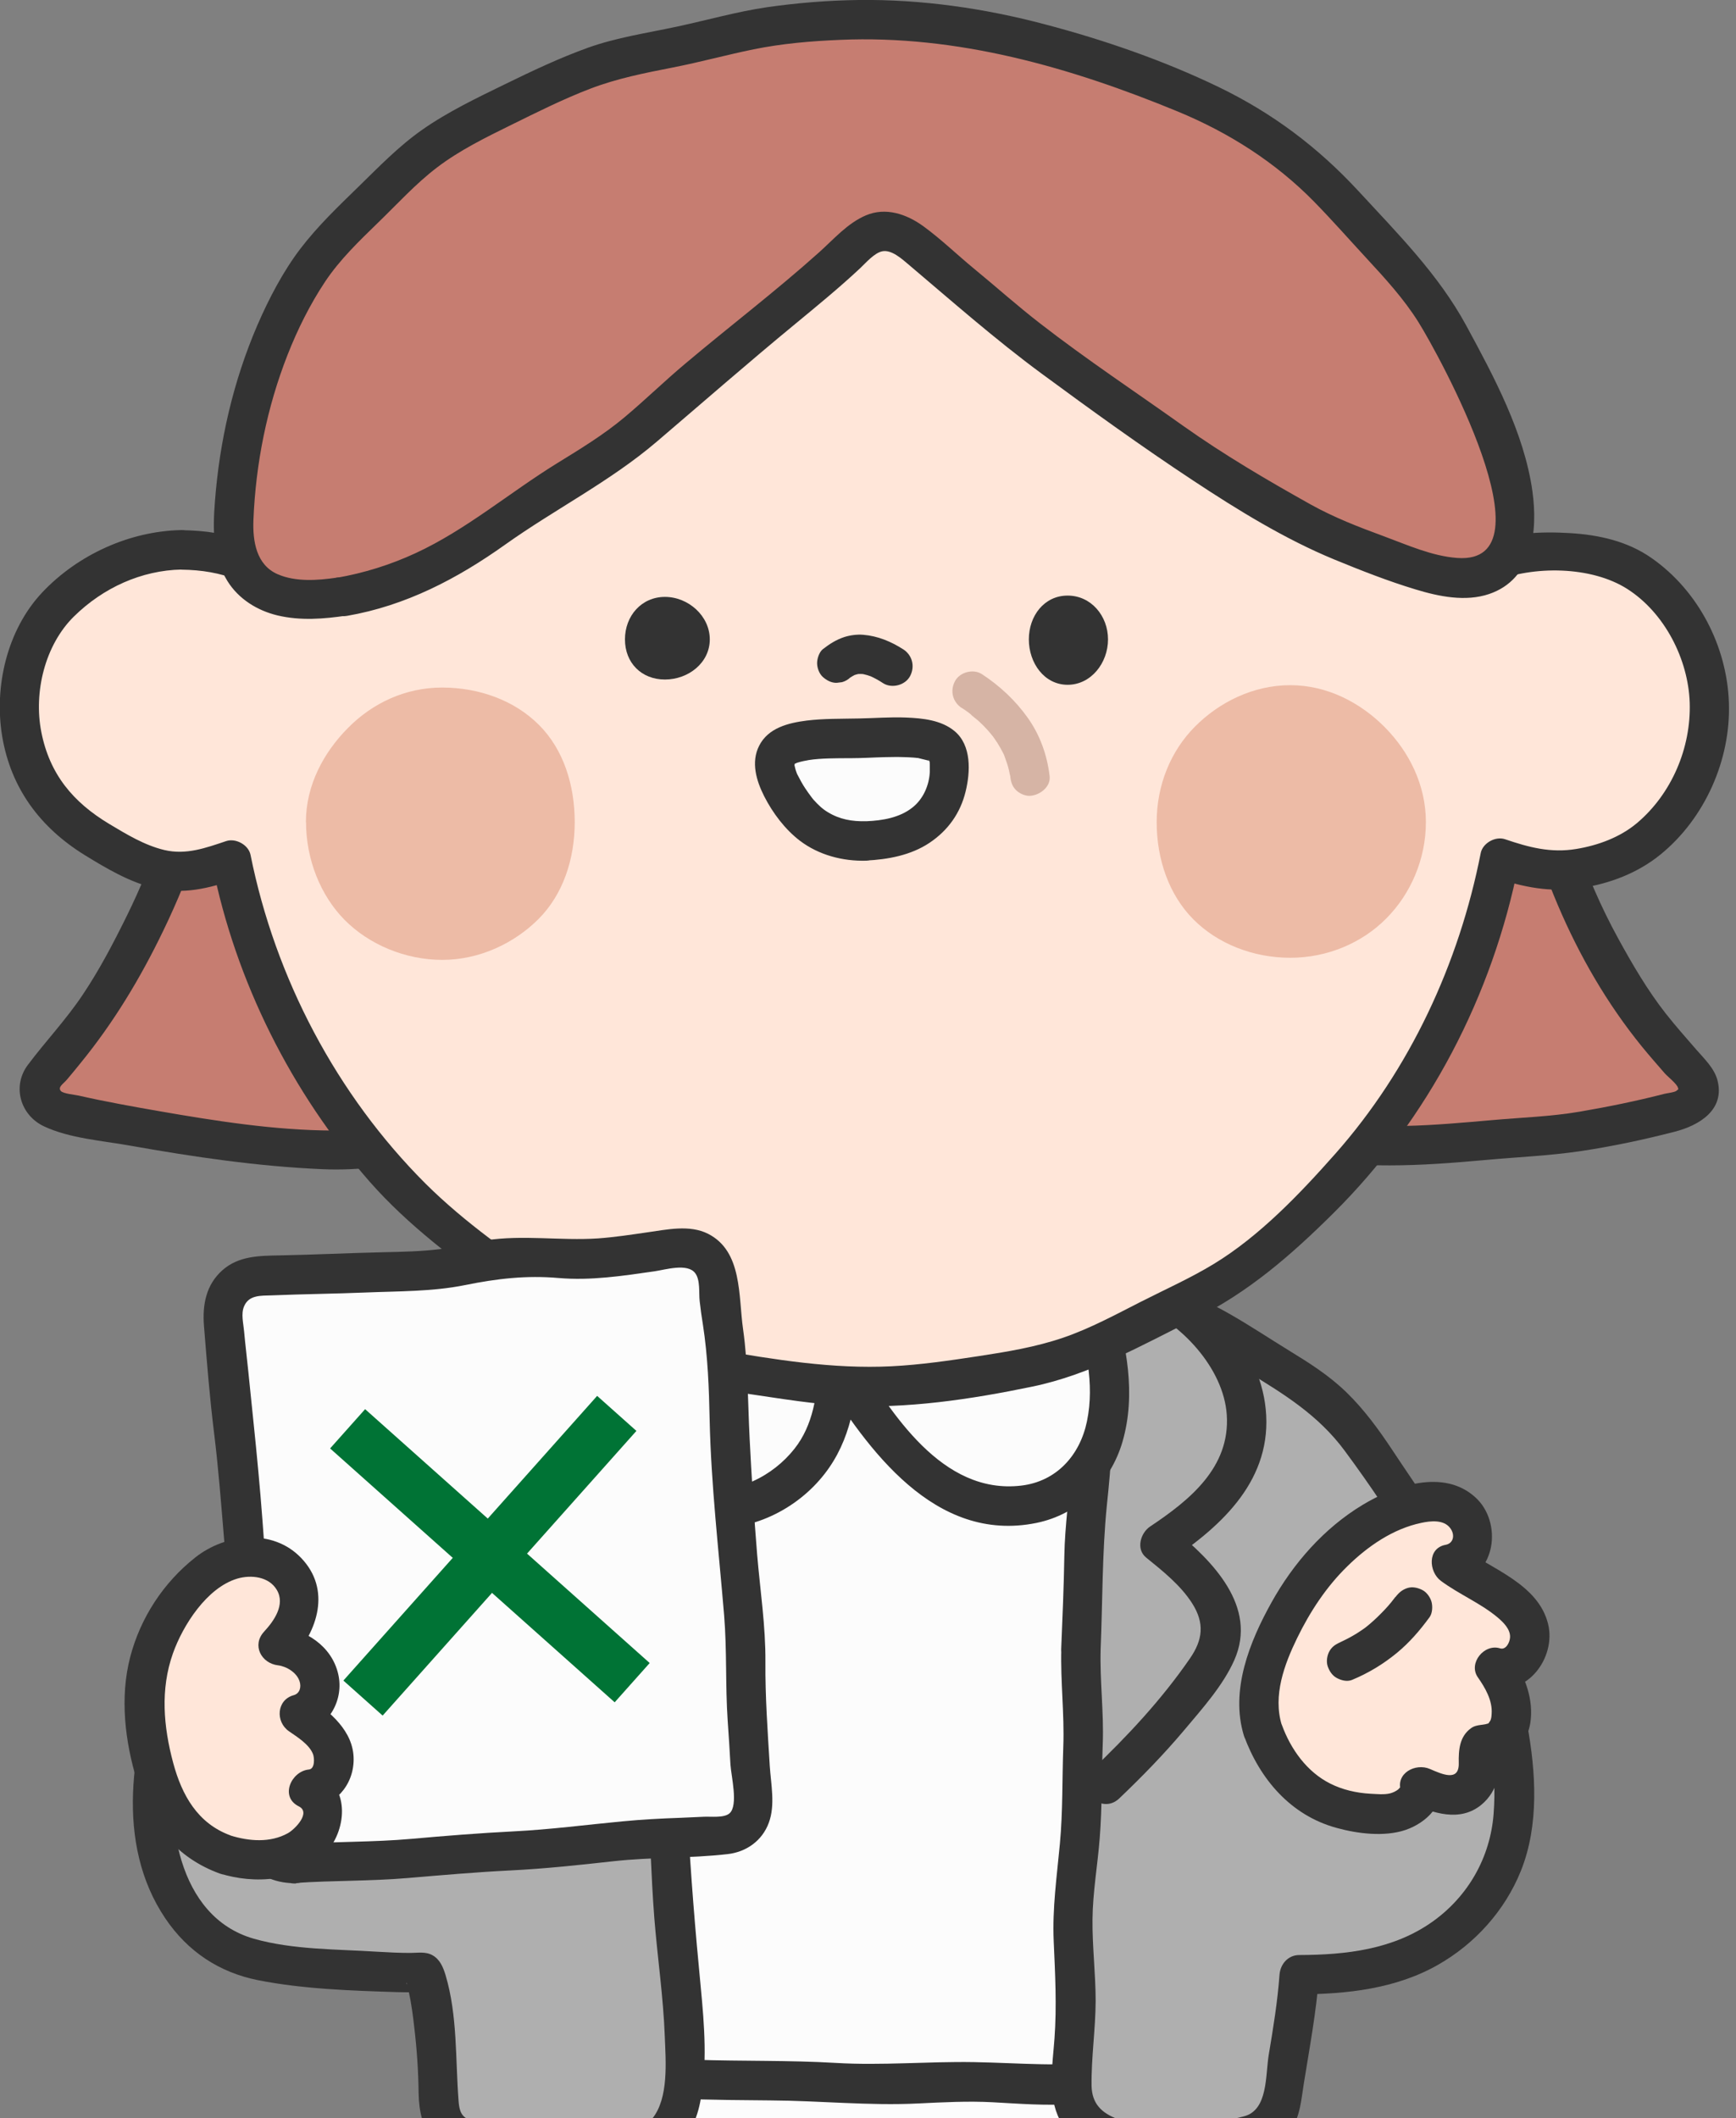<svg width="132" height="161" viewBox="0 0 132 161" fill="none" xmlns="http://www.w3.org/2000/svg">
<rect x="0" y="0" width="132" height="161" fill="#808080" stroke="none"/>
<g clip-path="url(#clip0_4_1521)">
<path d="M15.68 56.46C15.23 58.79 14.52 61.05 13.75 63.32C12.98 65.59 12.2 67.8 11.15 69.96C10.11 72.09 9.02 74.21 7.7 76.22C6.4 78.2 4.86 80.02 3.31 81.86C2.98 82.26 2.89 82.75 3.03 83.22C3.19 83.75 3.65 84.2 4.25 84.37C6.6 85.02 9.03 85.4 11.44 85.84C13.85 86.28 16.25 86.67 18.69 86.89C21.13 87.11 23.57 87.4 26.01 87.41C28.45 87.42 30.88 86.94 33.32 86.74C35.76 86.54 38.16 86.16 40.56 85.75" fill="#C67D71"/>
<path d="M14.23 56.06C13.31 60.67 11.73 65.38 9.65 69.6C8.63 71.67 7.56 73.72 6.27 75.64C4.98 77.56 3.47 79.14 2.12 80.94C0.91 82.55 1.53 84.74 3.32 85.6C5.27 86.53 7.79 86.7 9.9 87.08C14.74 87.94 19.62 88.66 24.54 88.87C27.26 88.99 29.89 88.58 32.58 88.31C35.27 88.04 38.17 87.67 40.95 87.2C42.85 86.87 42.04 83.98 40.15 84.31C37.96 84.69 35.77 85.03 33.55 85.23C31.36 85.43 29.18 85.81 26.98 85.9C22.62 86.08 18.05 85.46 13.75 84.74C11.68 84.39 9.6 84.03 7.53 83.61C7.01 83.5 6.48 83.39 5.96 83.27C5.69 83.21 4.81 83.13 4.63 82.93C4.37 82.63 4.81 82.39 5.08 82.07C5.42 81.67 5.75 81.27 6.08 80.86C8.64 77.73 10.67 74.36 12.42 70.73C14.52 66.4 16.16 61.59 17.1 56.87C17.48 54.98 14.59 54.18 14.21 56.07L14.23 56.06Z" fill="#333333"/>
<path d="M116.33 56.49C116.78 58.82 117.25 61.19 118.02 63.46C118.78 65.71 119.67 67.95 120.73 70.11C121.77 72.24 123 74.32 124.31 76.33C125.61 78.31 127.27 80.06 128.82 81.89C129.15 82.29 129.28 82.75 129.14 83.23C128.98 83.76 128.5 84.18 127.9 84.34C125.55 84.99 123.15 85.47 120.74 85.91C118.34 86.35 115.89 86.42 113.45 86.64C111.02 86.87 108.59 87.08 106.15 87.09C103.71 87.1 101.27 86.97 98.84 86.77C96.41 86.57 94.01 86.14 91.61 85.73" fill="#C67D71"/>
<path d="M114.88 56.89C116.44 65.02 119.57 73.05 124.83 79.53C125.4 80.23 125.99 80.9 126.58 81.58C126.8 81.83 127.53 82.4 127.59 82.69C127.64 82.94 127.72 82.66 127.5 82.89C127.37 83.03 126.75 83.09 126.56 83.14C124.43 83.69 122.26 84.13 120.1 84.5C117.94 84.87 115.67 84.94 113.45 85.14C111.26 85.33 109.08 85.53 106.88 85.58C101.87 85.68 96.93 85.14 92 84.28C90.11 83.95 89.3 86.84 91.2 87.17C95.99 88 100.78 88.58 105.65 88.58C108.09 88.58 110.52 88.39 112.95 88.17C115.35 87.95 117.77 87.85 120.16 87.5C122.57 87.14 124.98 86.63 127.34 86.02C129.18 85.55 131.18 84.37 130.59 82.11C130.35 81.19 129.59 80.48 128.98 79.78C128.2 78.88 127.4 77.98 126.66 77.04C125.27 75.27 124.11 73.28 123.03 71.31C120.4 66.51 118.79 61.43 117.76 56.08C117.4 54.19 114.5 54.99 114.87 56.88L114.88 56.89Z" fill="#333333"/>
<path d="M40.31 154.78C40.43 158.44 40.31 158.44 40.43 162.1C40.55 165.76 40.61 165.76 40.73 169.42C40.85 173.08 40.66 173.09 40.78 176.75C40.9 180.41 40.92 180.41 41.04 184.07C41.16 187.73 41.1 187.74 41.22 191.4C41.34 195.06 41.43 195.06 41.55 198.72C41.58 199.53 42.31 200.34 43.13 200.34C46.87 200.34 46.87 200.11 50.6 200.11C54.33 200.11 54.34 200.03 58.08 200.03C61.82 200.03 61.82 200.4 65.56 200.4C66.39 200.4 66.93 199.5 66.93 198.67C66.93 194.94 67.05 194.94 67.05 191.21C67.05 187.48 67.08 187.48 67.08 183.75C67.08 180.02 66.86 180.02 66.86 176.29C66.86 172.56 66.84 172.56 66.84 168.83C66.84 165.1 67.15 165.1 67.15 161.37C67.15 157.64 67.06 157.64 67.06 153.91" fill="#FCFCFC"/>
<path d="M38.81 154.78C38.94 158.7 38.94 162.61 39.12 166.53C39.31 170.61 39.21 174.69 39.36 178.77C39.49 182.48 39.59 186.2 39.69 189.91C39.75 191.93 39.85 193.95 39.95 195.97C40.05 197.99 39.74 200.69 42.08 201.62C43.72 202.27 46.01 201.77 47.76 201.68C49.83 201.57 51.91 201.62 53.99 201.58C56.07 201.54 58.06 201.48 60.08 201.58C61.9 201.67 63.74 202.02 65.57 201.9C68.27 201.73 68.42 199.13 68.45 197.02C68.47 195.31 68.55 193.6 68.56 191.89C68.58 187.94 68.71 183.97 68.48 180.02C68.23 175.63 68.18 171.09 68.4 166.7C68.5 164.55 68.68 162.44 68.66 160.28C68.64 158.12 68.57 156.03 68.57 153.91C68.57 151.98 65.57 151.98 65.57 153.91C65.57 157.56 65.82 161.22 65.53 164.86C65.24 168.5 65.37 171.89 65.37 175.4C65.37 179.18 65.61 182.95 65.58 186.74C65.56 190.17 65.49 193.6 65.45 197.03C65.45 197.42 65.61 198.34 65.45 198.68C65.26 199.07 65.26 198.93 64.68 198.91C63.81 198.87 62.95 198.84 62.08 198.76C60.2 198.58 58.33 198.54 56.44 198.56C52.96 198.59 49.47 198.62 45.99 198.8C45.59 198.82 45.18 198.84 44.78 198.85C44.49 198.85 43.42 199.04 43.19 198.88C42.76 198.57 42.97 196.56 42.94 195.99C42.84 194.16 42.75 192.34 42.69 190.51C42.58 186.94 42.51 183.37 42.38 179.8C42.22 175.57 42.32 171.34 42.13 167.12C41.95 163.01 41.92 158.91 41.79 154.8C41.73 152.87 38.73 152.87 38.79 154.8L38.81 154.78Z" fill="#333333"/>
<path d="M65.33 168.03C65.37 171.86 65.19 171.86 65.23 175.69C65.27 179.52 65.08 179.52 65.12 183.35C65.16 187.18 65.37 187.18 65.41 191.01C65.45 194.84 65.59 194.84 65.63 198.67C65.63 199.5 66.18 200 67.01 200C70.75 199.97 70.75 200.28 74.49 200.26C78.23 200.23 78.23 200.21 81.97 200.18C85.71 200.15 85.71 200.14 89.45 200.12C90.26 200.12 90.9 199.36 90.93 198.54C91.03 195.01 90.91 195.01 91.01 191.47C91.11 187.93 91.24 187.94 91.34 184.41C91.44 180.88 91.56 180.88 91.66 177.35C91.76 173.82 91.4 173.81 91.5 170.27C91.6 166.73 91.77 166.74 91.87 163.2C91.97 159.66 91.84 159.66 91.93 156.12C91.95 155.27 91.45 154.46 90.6 154.46C87.04 154.46 87.04 154.67 83.49 154.67C79.94 154.67 79.93 154.57 76.37 154.57C72.81 154.57 72.81 154.59 69.25 154.59C65.69 154.59 65.69 154.63 62.13 154.63" fill="#FCFCFC"/>
<path d="M63.83 168.03C63.86 172.38 63.71 176.73 63.63 181.08C63.54 185.57 63.81 190.12 64.01 194.61C64.05 195.54 64.09 196.48 64.11 197.41C64.14 198.73 64.06 200.09 65.25 200.96C66.25 201.68 67.49 201.5 68.66 201.53C69.65 201.56 70.64 201.65 71.63 201.71C76.17 201.99 80.8 201.71 85.34 201.67C87.44 201.65 90.55 202.29 91.89 200.28C92.6 199.21 92.45 197.84 92.47 196.62C92.47 195.66 92.47 194.7 92.47 193.74C92.5 189.26 92.78 184.76 93.04 180.29C93.3 175.77 92.84 171.28 93.18 166.76C93.35 164.49 93.41 162.21 93.4 159.93C93.39 157.96 94.04 155.01 92.3 153.62C91.2 152.74 89.65 152.98 88.33 153.04C87.26 153.08 86.18 153.17 85.11 153.2C82.62 153.26 80.13 153.14 77.64 153.12C72.47 153.07 67.29 153.17 62.12 153.17C60.19 153.17 60.19 156.17 62.12 156.17C66.11 156.17 70.11 156.13 74.1 156.11C78.33 156.09 82.57 156.36 86.8 156.11C87.71 156.06 88.61 156.01 89.52 156C89.71 156 90.48 155.89 90.6 156C90.42 155.84 90.41 155.98 90.43 156.16C90.52 156.77 90.4 157.49 90.39 158.11C90.38 160.12 90.41 162.12 90.34 164.12C90.27 166.03 90.07 167.93 90.01 169.84C89.95 171.83 90.14 173.78 90.17 175.76C90.24 179.88 89.92 184.1 89.66 188.21C89.52 190.32 89.47 192.43 89.47 194.54C89.47 195.4 89.47 196.26 89.47 197.12C89.47 197.4 89.62 198.43 89.4 198.64C89.2 198.84 87.78 198.64 87.48 198.64C83.58 198.67 79.69 198.72 75.79 198.75C73.72 198.77 71.68 198.66 69.61 198.55C69.05 198.52 68.48 198.5 67.92 198.5C67.73 198.5 67.23 198.57 67.02 198.5C67.17 198.55 67.02 198.88 67.14 198.44C67.37 197.56 67.1 196.24 67.06 195.32C66.85 190.69 66.58 186.01 66.64 181.38C66.7 176.75 66.89 172.47 66.85 168.02C66.83 166.09 63.83 166.09 63.85 168.02L63.83 168.03Z" fill="#333333"/>
<path d="M35.74 115.05C35.94 113.8 36.38 112.59 36.71 111.34C37.23 109.39 37.88 107.45 38.74 105.63C39.61 103.79 40.54 101.95 41.97 100.49C44.46 97.93 47.18 97.11 49.98 96.91C52.79 96.71 55.82 97.48 58.9 96.83C61.37 96.31 63.88 95.8 66.43 95.85C68.99 95.89 71.54 96.21 73.98 96.87C75.89 97.38 78.72 98.35 81.29 99.58C83.99 100.88 86.2 102.53 86.73 104.67C87.31 107.01 88.21 109.28 88.69 111.64C89.18 114 89.37 116.42 89.77 118.79C90.17 121.16 90.76 123.52 91.06 125.91C91.37 128.3 91.57 130.71 91.79 133.11C92.01 135.51 92.14 137.92 92.26 140.33C92.38 142.74 92.23 145.15 92.26 147.56C92.29 150.03 92.51 152.24 91.9 153.98C91.26 155.81 89.88 157.15 87.01 157.75C84.94 158.18 82.77 158.41 80.56 158.52C78.35 158.63 76.23 158.31 74.06 158.28C71.85 158.25 69.66 158.49 67.56 158.5C65.19 158.51 62.81 158.25 60.44 158.21C58.07 158.17 55.69 158.21 53.32 158.12C50.95 158.03 48.57 158.02 46.2 157.88C43.38 157.88 40.31 157.1 38.01 155.41C35.65 153.69 33.93 151.05 33.66 148.09C33.35 144.71 32.95 141.17 33.07 137.78C33.14 135.74 33.79 133.97 34.12 131.99C34.59 129.17 34.61 126.35 34.8 123.54C34.99 120.73 35.27 117.9 35.72 115.09L35.74 115.05Z" fill="#FCFCFC"/>
<path d="M37.19 115.45C37.83 111.96 39.01 108.37 40.61 105.2C42.03 102.38 44.03 99.92 47.14 98.94C50.11 98 53.11 98.61 56.15 98.59C59.63 98.57 62.94 97.31 66.43 97.34C69.79 97.37 73.04 98.03 76.2 99.11C78.98 100.06 82.39 101.2 84.39 103.47C85.23 104.42 85.4 105.61 85.75 106.79C86.27 108.53 86.86 110.24 87.23 112.01C87.95 115.47 88.25 119.01 88.94 122.48C89.64 125.98 89.96 129.52 90.28 133.08C90.6 136.76 90.84 140.46 90.78 144.15C90.76 145.73 90.74 147.31 90.78 148.89C90.82 150.4 90.99 152.1 90.45 153.55C89.52 156.02 86.59 156.36 84.3 156.67C80.85 157.13 77.52 156.8 74.07 156.74C70.54 156.68 67.07 157.01 63.54 156.8C59.98 156.59 56.42 156.68 52.86 156.56C49.61 156.46 46.11 156.73 42.93 155.95C39.71 155.17 36.77 153.09 35.61 149.89C35.02 148.27 35.02 146.48 34.87 144.78C34.69 142.75 34.54 140.7 34.56 138.66C34.58 136.79 35.03 135.06 35.41 133.24C35.82 131.27 35.99 129.25 36.11 127.24C36.34 123.29 36.57 119.35 37.18 115.43C37.48 113.54 34.59 112.73 34.29 114.63C33.68 118.5 33.37 122.39 33.16 126.3C33.06 128.2 32.97 130.12 32.61 131.99C32.24 133.91 31.68 135.76 31.59 137.73C31.41 141.37 31.73 145.23 32.27 148.83C32.75 152.01 34.68 154.81 37.26 156.67C40.04 158.67 43.34 159.23 46.69 159.37C50.64 159.53 54.6 159.63 58.56 159.65C62.33 159.67 66.09 160.07 69.86 159.88C71.73 159.79 73.6 159.69 75.47 159.79C77.49 159.9 79.49 160.06 81.52 159.93C84.72 159.72 88.66 159.55 91.26 157.44C93.47 155.65 93.87 152.87 93.84 150.18C93.8 146.24 93.89 142.3 93.67 138.36C93.45 134.51 93.14 130.66 92.69 126.83C92.22 122.84 91.28 118.92 90.74 114.93C90.25 111.25 89.24 107.78 88.18 104.23C87.26 101.15 84.42 99.34 81.65 98.05C78.61 96.64 75.37 95.46 72.07 94.86C67.61 94.05 63.39 94.36 58.98 95.25C55.15 96.02 51.26 94.89 47.42 95.73C43.6 96.57 40.56 99.14 38.65 102.5C36.56 106.17 35.07 110.47 34.31 114.62C33.96 116.51 36.85 117.32 37.2 115.42L37.19 115.45Z" fill="#333333"/>
<path d="M50.3 125.34C50.38 127.39 50.19 129.46 50.28 131.51C50.37 133.56 50.7 135.6 50.78 137.65C50.86 139.7 51.08 141.75 51.14 143.8C51.23 147.07 51.83 150.32 51.99 153.6C52.11 156.07 52.44 161.13 49.98 162.69C48.96 163.34 47.67 163.56 46.46 163.57C42.95 163.59 39.43 163.3 35.95 162.76C32.95 162.3 33.4 159.99 33.34 157.61C33.32 156.9 32.7 149.87 32.09 149.92C30.09 150.07 27.12 149.71 24.22 149.55C21.32 149.39 18.46 149.03 16.72 147.89C14.72 146.58 13.36 144.73 12.57 142.47C11.78 140.21 11.5 137.87 11.65 135.56C11.81 133 12.47 130.56 13.32 128.16C14.17 125.76 15.27 123.5 16.63 121.33C17.99 119.17 19.55 117.17 21.26 115.3C21.89 114.6 23.69 112.44 26.43 110.2C28.14 108.8 30.23 107.39 32.3 105.9C34.37 104.41 36.55 103.36 38.55 102.2C40.97 100.79 43.09 99.23 44.99 98.8C47.84 98.16 49.61 99.24 49.69 102.58C49.75 105.11 50.01 107.64 50.03 110.17C50.05 112.7 50.33 115.23 50.36 117.76C50.39 120.29 50.19 122.82 50.3 125.35V125.34Z" fill="#AFAFAF"/>
<path d="M48.8 125.34C48.85 127.08 48.74 128.82 48.75 130.56C48.77 132.3 48.99 134.03 49.15 135.76C49.45 139.09 49.49 142.44 49.75 145.76C49.99 148.79 50.44 151.79 50.55 154.83C50.62 156.69 50.86 159.47 49.6 161.03C48.89 161.92 47.51 162.03 46.46 162.06C44.71 162.1 42.94 162 41.19 161.86C39.58 161.73 37.94 161.61 36.35 161.3C35.26 161.09 34.95 160.79 34.87 159.7C34.62 156.53 34.8 153.22 33.88 150.13C33.7 149.54 33.46 148.94 32.89 148.62C32.37 148.32 31.77 148.44 31.2 148.44C30.37 148.44 29.54 148.4 28.71 148.35C25.62 148.15 22.29 148.21 19.3 147.36C13.45 145.69 12.47 138.12 13.48 133.05C15.86 121.22 25.17 111.72 35.24 105.75C36.71 104.88 38.23 104.1 39.7 103.23C41.17 102.36 42.56 101.36 44.1 100.66C44.96 100.27 46.34 99.78 47.27 100.25C48.07 100.65 48.14 101.78 48.18 102.55C48.37 106.34 48.45 110.14 48.68 113.93C48.91 117.73 48.66 121.52 48.79 125.32C48.86 127.25 51.86 127.25 51.79 125.32C51.66 121.52 51.91 117.73 51.68 113.93C51.45 110.14 51.37 106.34 51.18 102.55C51.06 100.22 50.22 97.89 47.73 97.25C45.01 96.55 42.33 98.1 40.11 99.46C37.14 101.28 33.99 102.83 31.15 104.85C28.24 106.92 25.3 108.94 22.76 111.46C18.4 115.77 14.62 120.76 12.34 126.48C9.95 132.47 8.72 140.13 12.58 145.83C14.27 148.33 16.66 149.92 19.61 150.51C23.04 151.19 26.73 151.31 30.21 151.42C30.54 151.42 30.86 151.44 31.19 151.43C32.38 151.42 30.94 150.82 30.95 150.81C30.88 150.84 30.92 150.5 30.97 150.91C30.99 151.08 31.06 151.25 31.09 151.42C31.28 152.3 31.4 153.2 31.5 154.1C31.7 155.78 31.81 157.42 31.83 159.11C31.88 161.95 33.07 163.8 36.01 164.25C39.55 164.8 43.26 165.21 46.85 165.03C50.23 164.86 52.58 163.12 53.24 159.78C53.8 156.96 53.56 153.96 53.29 151.12C52.87 146.78 52.51 142.45 52.29 138.1C52.18 136.05 51.91 134.01 51.79 131.96C51.66 129.75 51.86 127.53 51.79 125.32C51.73 123.39 48.73 123.39 48.79 125.32L48.8 125.34Z" fill="#333333"/>
<path d="M45.66 97.44C43.77 98.16 42.12 99.49 40.8 101.03C39.48 102.57 38.72 104.46 38.3 106.45C38.01 107.8 37.92 109.13 38.29 110.46C39.13 113.52 41.61 115.6 44.25 117.36C41.97 119.2 39.42 121.59 39.8 124.5C39.97 125.82 40.82 127.07 41.61 128.15C43.64 130.93 45.9 133.6 48.4 135.97" fill="#AFAFAF"/>
<path d="M45.26 96C40.54 97.92 37.36 102.11 36.67 107.15C35.98 112.19 39.51 115.98 43.49 118.65C43.39 117.86 43.29 117.08 43.19 116.29C40.22 118.7 37.08 122.14 38.75 126.23C39.58 128.25 41.11 130.01 42.47 131.69C43.98 133.57 45.6 135.34 47.35 137.01C48.75 138.34 50.87 136.23 49.47 134.89C46.76 132.29 44.08 129.38 42.09 126.18C41.19 124.73 41.01 123.37 41.91 121.88C42.75 120.5 44.06 119.42 45.3 118.41C46.1 117.76 45.72 116.54 45 116.05C42.06 114.07 39.08 111.44 39.62 107.54C40.16 103.64 42.49 100.34 46.06 98.88C47.82 98.16 47.05 95.26 45.26 95.99V96Z" fill="#333333"/>
<path d="M82.2 125.33C82.11 127.56 82.48 129.8 82.38 132.03C82.28 134.26 82.28 136.49 82.19 138.71C82.11 140.94 81.64 143.15 81.58 145.38C81.52 147.61 81.82 149.84 81.82 152.07C81.82 154.3 81.45 156.53 81.51 158.76C81.51 161.64 84.37 162.82 87.45 163.04C90.53 163.26 93.79 162.61 95.35 162.2C95.77 162.09 96.16 161.86 96.48 161.57C96.96 161.13 97.32 160.48 97.41 159.83C97.85 156.56 98.58 153.34 98.8 150.09C102.18 150.09 105.64 149.73 108.57 148.06C111.12 146.61 113.18 144.36 114.26 141.64C115.31 138.98 115.24 135.89 114.91 133.05C114.58 130.16 113.71 127.45 112.49 124.8C111.28 122.18 110.15 119.45 108.6 117.03C107.49 115.29 106.09 113.33 104.8 111.33C103.51 109.33 102.06 107.41 100.41 106.11C98.28 104.41 95.57 103.07 93.28 101.49C91.68 100.39 89.13 99.33 87.01 98.95C84.74 98.55 82.71 99.05 82.62 102.57C82.56 105.1 82.99 107.64 82.98 110.17C82.96 112.7 82.46 115.23 82.43 117.76C82.4 120.29 82.29 122.81 82.19 125.34L82.2 125.33Z" fill="#AFAFAF"/>
<path d="M80.7 125.33C80.63 127.81 80.94 130.27 80.85 132.75C80.76 135.21 80.82 137.69 80.59 140.15C80.36 142.63 80.01 145.04 80.12 147.54C80.23 150.04 80.36 152.45 80.18 154.94C80.04 156.93 79.62 159.27 80.58 161.12C81.34 162.59 82.82 163.48 84.35 163.99C87.82 165.13 92.3 164.69 95.75 163.64C96.74 163.34 97.59 162.73 98.17 161.87C98.88 160.81 98.94 159.58 99.14 158.36C99.58 155.61 100.1 152.87 100.3 150.09L98.8 151.59C102.41 151.57 106.13 151.17 109.33 149.35C112.15 147.75 114.43 145.22 115.64 142.21C117.04 138.74 116.79 134.68 116.12 131.07C115.4 127.2 113.66 123.61 111.97 120.08C110.29 116.57 107.99 113.43 105.85 110.19C104.83 108.65 103.71 107.12 102.38 105.83C101.05 104.54 99.56 103.6 98.04 102.67C94.99 100.8 92.08 98.69 88.57 97.75C86.27 97.14 83.44 96.97 81.98 99.25C81 100.77 81.07 102.73 81.16 104.46C81.27 106.76 81.57 109.04 81.45 111.35C81.32 113.65 80.97 115.92 80.93 118.23C80.89 120.6 80.79 122.97 80.69 125.34C80.61 127.27 83.61 127.27 83.69 125.34C83.84 121.71 83.8 118.05 84.16 114.44C84.32 112.86 84.5 111.29 84.48 109.7C84.46 107.79 84.2 105.9 84.14 104C84.11 103.08 83.88 101.32 84.71 100.63C85.21 100.21 86.02 100.31 86.61 100.4C89.74 100.86 92.23 102.68 94.85 104.27C97.65 105.97 100.25 107.58 102.23 110.25C104.19 112.89 106.09 115.73 107.77 118.57C109.47 121.43 110.94 124.62 112.08 127.74C113.25 130.95 113.83 134.44 113.57 137.86C113.32 141.17 111.64 144.13 108.93 146.06C105.95 148.18 102.35 148.59 98.79 148.6C97.94 148.6 97.35 149.29 97.29 150.1C97.14 152.15 96.81 154.16 96.47 156.19C96.21 157.75 96.43 160.38 94.59 160.86C91.65 161.63 87.91 162.14 84.99 161.07C83.75 160.61 83.03 159.89 83 158.55C82.97 156.4 83.3 154.26 83.31 152.1C83.31 150.03 83.05 147.96 83.07 145.89C83.09 143.82 83.46 141.77 83.62 139.7C83.81 137.32 83.76 134.92 83.85 132.54C83.94 130.14 83.62 127.76 83.69 125.36C83.74 123.43 80.74 123.43 80.69 125.36L80.7 125.33Z" fill="#333333"/>
<path d="M86.96 97.78C88.85 98.5 90.44 99.66 91.75 101.2C93.07 102.74 94.19 104.43 94.62 106.41C94.91 107.76 94.78 109.12 94.42 110.44C93.58 113.5 90.84 115.56 88.2 117.32C90.48 119.16 93.2 121.57 92.81 124.47C92.64 125.79 91.7 126.89 90.91 127.97C88.88 130.75 86.53 133.26 84.03 135.63" fill="#AFAFAF"/>
<path d="M86.57 99.23C89.76 100.51 93.04 103.97 93.28 107.54C93.55 111.54 90.45 114.03 87.45 116.03C86.73 116.51 86.35 117.74 87.15 118.39C88.41 119.41 89.77 120.49 90.65 121.87C91.6 123.37 91.47 124.63 90.47 126.07C88.32 129.19 85.72 131.97 82.98 134.58C81.58 135.91 83.7 138.03 85.1 136.7C86.83 135.05 88.5 133.34 90.04 131.51C91.39 129.9 92.99 128.13 93.85 126.19C95.66 122.11 92.18 118.63 89.26 116.26L88.96 118.62C92.99 115.93 96.78 112.4 96.24 107.09C95.75 102.26 91.71 98.08 87.37 96.34C85.58 95.62 84.8 98.52 86.57 99.23Z" fill="#333333"/>
<path d="M83.15 99.08C83.78 101.12 84.34 103.2 84.37 105.33C84.4 107.63 84 110.12 82.54 111.89C81.26 113.44 79.3 114.35 77.29 114.44C75.28 114.53 73.23 113.91 71.57 112.91C69.87 111.88 68.49 110.4 67.25 108.83C66.03 107.29 64.8 105.43 63.77 103.76C63.59 107.75 62.85 110.42 59.69 112.91C58.92 113.52 57.97 113.88 57.05 114.23C54.6 115.17 51.54 114.64 49.62 112.86C47.7 111.08 46.91 108.25 46.75 105.64C46.59 103.03 47.12 100.39 48.03 97.93" fill="#FCFCFC"/>
<path d="M81.7 99.48C82.54 102.25 83.25 105.14 82.65 108.03C82.12 110.6 80.35 112.6 77.65 112.92C71.62 113.63 67.76 107.38 65.05 103.01C64.25 101.72 62.33 102.29 62.25 103.77C62.14 106.01 61.84 108.32 60.4 110.13C58.77 112.19 56 113.62 53.34 113.1C46.86 111.83 47.83 102.88 49.46 98.34C50.11 96.52 47.22 95.74 46.57 97.54C44.31 103.84 44.41 114.64 52.9 116.05C56.39 116.63 60 115.14 62.31 112.5C64.49 110.02 65.09 106.97 65.25 103.76C64.32 104.01 63.39 104.26 62.45 104.52C65.97 110.19 71.08 117.32 78.79 115.76C82 115.11 84.44 112.7 85.35 109.59C86.4 105.97 85.66 102.2 84.59 98.69C84.03 96.85 81.13 97.63 81.7 99.49V99.48Z" fill="#333333"/>
<path d="M13.82 41.8C15.49 41.8 17.07 42.04 18.52 42.66C19.16 40.36 19.92 38.13 20.87 35.98C21.83 33.8 22.97 31.71 24.22 29.72C25.48 27.71 26.87 25.78 28.4 23.98C29.93 22.17 31.82 20.73 33.59 19.16C35.36 17.59 36.92 15.73 38.9 14.43C40.88 13.13 43 12.02 45.16 11.02C47.32 10.02 49.62 9.48 51.91 8.8C54.2 8.12 56.42 7.43 58.79 7.09C61.1 6.76 63.47 6.89 65.87 6.89C68.27 6.89 70.61 7.02 72.92 7.36C75.29 7.7 77.63 8.04 79.87 8.71C82.11 9.38 84.41 10.14 86.55 11.13C88.69 12.12 90.72 13.4 92.69 14.7C94.67 16 96.51 17.49 98.28 19.06C100.05 20.63 101.98 22.07 103.52 23.88C105.05 25.68 106.46 27.63 107.72 29.65C108.98 31.67 109.73 33.94 110.69 36.12C111.65 38.3 112.56 40.47 113.2 42.77C114.68 42.12 116.34 41.99 118.06 41.99C120.27 41.99 122.38 42.25 124.16 43.29C125.94 44.33 127.38 46.03 128.44 47.87C129.5 49.71 129.99 51.67 129.99 53.87C129.99 56.07 129.49 58.1 128.46 59.88C127.4 61.72 126.07 63.5 124.23 64.57C122.39 65.64 120.27 66.18 118.06 66.18C116.69 66.18 115.27 65.68 114.04 65.25C113.56 67.75 112.82 70.21 111.99 72.56C111.16 74.91 110.23 77.28 109.04 79.49C107.84 81.72 106.51 83.85 105 85.86C103.48 87.87 101.81 89.76 100 91.51C98.19 93.26 96.41 95.08 94.35 96.54C92.3 97.99 89.97 99.02 87.7 100.15C85.43 101.28 83.23 102.5 80.81 103.27C78.43 104.03 75.91 104.36 73.39 104.75C70.87 105.14 68.43 105.4 65.87 105.4C63.31 105.4 60.82 105.04 58.37 104.67C55.85 104.28 53.31 104.05 50.94 103.29C48.57 102.53 46.17 101.54 43.93 100.42C41.67 99.29 39.72 97.64 37.67 96.19C35.62 94.74 33.59 93.25 31.79 91.5C29.98 89.75 28.33 87.86 26.81 85.85C25.29 83.85 23.93 81.74 22.73 79.52C21.54 77.32 20.62 74.99 19.77 72.6C18.92 70.21 18.1 67.87 17.62 65.38C16.43 65.77 15.15 66.27 13.83 66.27C11.62 66.27 9.69 65.17 7.91 64.13C6.08 63.06 4.28 61.84 3.22 59.99C2.19 58.21 1.49 56.06 1.49 53.85C1.49 51.64 2.09 49.44 3.11 47.65C4.17 45.81 5.99 44.5 7.82 43.43C9.65 42.36 11.61 41.78 13.82 41.78V41.8Z" fill="#FFE6D9"/>
<path d="M13.82 43.3C15.32 43.32 16.72 43.54 18.12 44.1C18.88 44.4 19.76 43.76 19.97 43.05C22.11 35.5 26.02 27.8 31.97 22.53C33.43 21.23 34.93 19.99 36.33 18.63C37.67 17.32 39 16.11 40.6 15.13C44.04 13.02 47.59 11.61 51.45 10.49C53.48 9.91 55.48 9.26 57.55 8.82C59.59 8.39 61.64 8.34 63.72 8.36C67.96 8.4 72.1 8.61 76.28 9.39C84.42 10.92 91.37 15.03 97.56 20.4C99.24 21.86 101 23.23 102.46 24.93C103.92 26.63 105.25 28.48 106.42 30.39C107.55 32.23 108.28 34.26 109.12 36.24C110.09 38.51 111.06 40.76 111.75 43.15C111.95 43.86 112.84 44.51 113.6 44.2C116.57 42.99 120.99 43.01 123.74 44.77C126.57 46.58 128.37 50.1 128.48 53.41C128.59 56.84 127.11 60.34 124.46 62.57C123.17 63.65 121.5 64.26 119.85 64.53C117.92 64.85 116.26 64.41 114.44 63.79C113.71 63.54 112.74 64.08 112.59 64.84C110.94 73.23 107.21 81.28 101.53 87.7C98.84 90.74 95.77 93.96 92.28 96.08C90.5 97.16 88.59 98.01 86.74 98.95C84.89 99.89 82.89 100.98 80.83 101.68C78.75 102.39 76.57 102.75 74.4 103.08C72.23 103.41 70 103.74 67.77 103.85C63.34 104.07 58.88 103.34 54.52 102.59C50.3 101.86 45.94 100.15 42.38 97.76C38.91 95.43 35.33 92.92 32.36 89.97C25.6 83.22 20.93 74.35 19.05 64.98C18.9 64.22 17.93 63.69 17.2 63.93C15.65 64.45 14.15 65 12.5 64.61C10.99 64.25 9.63 63.42 8.31 62.63C5.56 60.98 3.77 58.85 3.14 55.63C2.55 52.62 3.41 49.03 5.63 46.85C7.85 44.67 10.76 43.35 13.81 43.29C15.74 43.25 15.74 40.25 13.81 40.29C9.88 40.36 5.94 42.15 3.23 45.01C0.54 47.85 -0.47 52.19 0.17 55.99C0.84 59.95 3.08 62.92 6.45 65C8.08 66 9.83 67.04 11.7 67.49C13.93 68.03 15.88 67.52 18 66.81L16.15 65.76C17.92 74.6 22.17 83.06 28.11 89.82C31.08 93.19 34.56 95.73 38.15 98.39C41.89 101.16 45.85 103.22 50.3 104.65C52.56 105.38 54.91 105.65 57.25 106C59.56 106.34 61.86 106.72 64.19 106.84C68.93 107.1 73.84 106.36 78.47 105.4C82.9 104.49 86.84 102.24 90.85 100.25C94.93 98.22 98.14 95.43 101.36 92.24C108.62 85.05 113.5 75.66 115.48 65.64L113.63 66.69C115.84 67.45 117.87 67.84 120.2 67.5C122.39 67.17 124.53 66.36 126.26 64.95C129.64 62.2 131.61 57.74 131.46 53.42C131.32 49.12 129.12 44.88 125.57 42.41C123.74 41.13 121.56 40.65 119.36 40.52C117.16 40.39 114.84 40.49 112.79 41.32L114.64 42.37C114.01 40.19 113.16 38.09 112.26 36.01C111.43 34.09 110.71 32.11 109.76 30.25C107.9 26.59 105.13 23.03 102.04 20.33C98.87 17.56 95.69 14.84 92.14 12.57C88.43 10.2 84.49 8.5 80.27 7.27C76.04 6.04 71.46 5.5 67.06 5.41C64.85 5.37 62.61 5.29 60.41 5.43C58.21 5.57 55.94 6.08 53.76 6.69C49.64 7.86 45.61 9.02 41.8 11.01C40.01 11.95 38.24 12.96 36.67 14.24C35.09 15.52 33.73 17.05 32.2 18.39C30.47 19.9 28.68 21.33 27.2 23.09C25.72 24.85 24.3 26.79 23.05 28.77C20.39 32.97 18.43 37.48 17.08 42.26C17.7 41.91 18.31 41.56 18.93 41.21C17.3 40.56 15.58 40.32 13.83 40.3C11.9 40.27 11.9 43.27 13.83 43.3H13.82Z" fill="#333333"/>
<path d="M78.23 48.6C78.23 50.39 79.4 52.05 81.18 52.05C82.96 52.05 84.25 50.39 84.25 48.6C84.25 46.81 82.96 45.27 81.18 45.27C79.4 45.27 78.23 46.81 78.23 48.6Z" fill="#333333"/>
<path d="M47.52 48.6C47.52 50.39 48.78 51.65 50.56 51.65C52.34 51.65 53.97 50.38 53.97 48.6C53.97 46.82 52.34 45.37 50.56 45.37C48.78 45.37 47.52 46.81 47.52 48.6Z" fill="#333333"/>
<path d="M68.67 49.35C67.75 48.76 66.74 48.34 65.64 48.25C65.16 48.21 64.65 48.28 64.2 48.42C63.57 48.63 63.09 48.94 62.57 49.34C62.29 49.56 62.13 50.06 62.13 50.4C62.13 50.77 62.29 51.21 62.57 51.46C62.85 51.71 63.23 51.92 63.63 51.9L64.03 51.85C64.28 51.78 64.5 51.65 64.69 51.46L64.75 51.41L64.45 51.64C64.68 51.47 64.91 51.33 65.17 51.22L64.81 51.37C65.01 51.29 65.22 51.23 65.43 51.2L65.03 51.25C65.29 51.22 65.54 51.22 65.8 51.25L65.4 51.2C65.77 51.25 66.12 51.36 66.47 51.51L66.11 51.36C66.47 51.52 66.82 51.71 67.15 51.93C67.81 52.35 68.83 52.09 69.2 51.39C69.59 50.65 69.37 49.79 68.66 49.34L68.67 49.35Z" fill="#333333"/>
<path d="M87.95 62.49C87.95 65.32 88.89 68.02 90.74 69.88C92.59 71.74 95.29 72.8 98.11 72.8C100.93 72.8 103.57 71.67 105.41 69.81C107.25 67.96 108.42 65.32 108.42 62.49C108.42 59.66 107.14 57.14 105.3 55.28C103.46 53.42 100.93 52.08 98.11 52.08C95.29 52.08 92.71 53.37 90.86 55.23C89.02 57.08 87.95 59.67 87.95 62.5V62.49Z" fill="#EDBBA6"/>
<path d="M23.27 62.49C23.27 65.32 24.37 68.07 26.21 69.93C28.06 71.79 30.81 72.96 33.63 72.96C36.45 72.96 39.11 71.7 40.96 69.84C42.8 67.99 43.7 65.32 43.7 62.49C43.7 59.66 42.84 56.96 40.99 55.11C39.14 53.25 36.45 52.26 33.62 52.26C30.8 52.26 28.31 53.46 26.47 55.32C24.63 57.17 23.26 59.66 23.26 62.49H23.27Z" fill="#EDBBA6"/>
<path d="M25.98 45.36C22.64 45.9 19.23 45.52 18.19 42.55C17.95 41.87 17.74 41.19 17.75 40.46C17.78 38.16 18.04 35.87 18.44 33.62C18.85 31.35 19.45 29.12 20.26 27C21.08 24.84 22.07 22.76 23.31 20.84C24.55 18.92 26.19 17.32 27.85 15.72C29.53 14.11 31.1 12.36 33.02 11.05C34.94 9.75 37.05 8.72 39.15 7.7C41.25 6.68 43.35 5.67 45.55 4.92C47.76 4.16 50.1 3.88 52.35 3.37C54.6 2.86 56.89 2.22 59.17 1.94C61.51 1.66 63.88 1.48 66.24 1.5C68.6 1.52 70.95 1.78 73.29 2.1C75.63 2.42 77.92 2.95 80.2 3.59C82.25 4.17 84.32 4.93 86.42 5.7C88.52 6.47 90.55 7.19 92.49 8.2C94.46 9.22 96.39 10.29 98.09 11.64C100.03 13.18 101.71 15.01 103.39 16.87C105.07 18.73 106.84 20.47 108.31 22.48C109.81 24.53 111.02 27.1 112.25 29.63C113.48 32.16 114.59 34.71 114.99 37.28C115.58 41.05 114.67 42.93 112.96 43.64C111.24 44.35 108.75 43.7 106 42.65C103.83 41.83 101.38 41.03 99.31 39.87C96.68 38.41 94.35 37 93.05 36.22C90.56 34.72 88.25 32.93 85.86 31.28C83.47 29.63 81.1 27.95 78.77 26.21C76.44 24.47 74.24 22.43 71.93 20.61C70.61 19.57 68.99 17.58 67.19 17.56C65.89 17.55 64.24 19.49 63.25 20.33C61.68 21.68 60.08 22.98 58.49 24.3C56.9 25.62 55.31 26.95 53.71 28.25C51.11 30.36 48.71 32.94 45.9 34.75C43.78 36.12 41.58 37.38 39.5 38.79C37.39 40.22 35.41 41.83 33.17 42.93C30.92 44.04 28.53 44.94 25.99 45.35L25.98 45.36Z" fill="#C67D71"/>
<path d="M25.58 43.91C24.15 44.12 22.48 44.24 21.12 43.65C19.48 42.94 19.21 41.13 19.27 39.53C19.44 35.25 20.3 30.95 21.87 26.96C22.63 25.03 23.57 23.14 24.72 21.41C25.84 19.73 27.31 18.32 28.75 16.92C30.21 15.51 31.6 13.97 33.23 12.73C34.95 11.42 36.93 10.45 38.86 9.5C40.79 8.55 42.8 7.54 44.86 6.75C46.92 5.96 49.02 5.55 51.16 5.13C53.3 4.71 55.24 4.17 57.3 3.75C59.46 3.31 61.68 3.12 63.88 3.03C72.77 2.64 81.39 5.11 89.54 8.47C93.44 10.08 96.98 12.33 99.93 15.34C101.31 16.75 102.62 18.24 103.96 19.69C105.3 21.14 106.75 22.72 107.85 24.48C109.34 26.85 118.22 42.94 110.81 42.41C108.88 42.27 107.01 41.42 105.22 40.76C103.31 40.06 101.43 39.33 99.65 38.34C96.34 36.49 93.07 34.57 89.98 32.38C86.34 29.79 82.61 27.32 79.08 24.58C77.36 23.25 75.74 21.8 74.06 20.42C72.77 19.36 71.55 18.17 70.2 17.19C68.93 16.27 67.35 15.73 65.84 16.37C64.43 16.97 63.39 18.19 62.27 19.19C59 22.12 55.49 24.79 52.13 27.62C50.54 28.95 49.06 30.4 47.47 31.73C45.88 33.06 44.1 34.14 42.33 35.23C38.75 37.44 35.44 40.27 31.61 42.04C29.69 42.93 27.67 43.56 25.59 43.92C23.69 44.25 24.5 47.14 26.39 46.81C30.85 46.04 34.77 43.99 38.42 41.39C42.2 38.7 46.4 36.59 49.94 33.57C53.48 30.55 56.91 27.55 60.47 24.62C62.14 23.24 63.82 21.87 65.4 20.39C65.83 19.99 66.48 19.22 67.09 19.1C67.8 18.96 68.6 19.7 69.1 20.12C72.42 22.93 75.69 25.81 79.19 28.39C82.98 31.18 86.83 33.96 90.76 36.55C94.12 38.77 97.71 40.98 101.44 42.52C103.46 43.35 105.54 44.17 107.63 44.8C109.4 45.34 111.43 45.76 113.23 45.15C116.55 44.02 116.94 40.36 116.52 37.34C115.9 32.91 113.59 28.62 111.48 24.73C109.37 20.85 106.26 17.74 103.29 14.52C100.2 11.18 96.75 8.59 92.65 6.61C88.51 4.61 83.94 3.03 79.49 1.86C74.87 0.63 70.04 -0.06 65.29 -4.85554e-05C62.96 0.03 60.62 0.22 58.31 0.55C56.01 0.89 53.77 1.53 51.49 2.02C49.21 2.51 46.91 2.84 44.7 3.63C42.53 4.41 40.45 5.4 38.38 6.41C36.31 7.42 34.04 8.5 32.08 9.88C30.3 11.13 28.8 12.69 27.25 14.2C25.7 15.71 24.17 17.17 22.86 18.88C21.55 20.59 20.45 22.68 19.56 24.74C17.73 29 16.69 33.53 16.34 38.15C16.18 40.22 16.16 42.33 17.29 44.16C18.14 45.53 19.56 46.41 21.11 46.78C22.85 47.19 24.62 47.05 26.36 46.79C28.26 46.5 27.45 43.61 25.56 43.9L25.58 43.91Z" fill="#333333"/>
<path d="M65.84 63.91C67.47 63.84 69.14 63.47 70.39 62.41C71.64 61.35 72.2 59.73 72.14 58.1C72.12 57.48 72.03 56.98 71.52 56.62C70.21 55.71 66.66 56.09 65.1 56.11C63.67 56.12 61.4 56.08 60.06 56.56C57.66 57.42 59.54 60.25 60.68 61.71C61.9 63.26 63.86 63.99 65.85 63.91H65.84Z" fill="#FCFCFC"/>
<path d="M65.84 65.41C67.51 65.33 69.26 65.01 70.68 64.06C72.1 63.11 73.03 61.78 73.42 60.17C73.79 58.66 73.88 56.65 72.58 55.57C71.57 54.73 70.15 54.59 68.89 54.54C67.7 54.49 66.51 54.59 65.31 54.61C63.98 54.64 62.66 54.61 61.34 54.77C59.94 54.95 58.41 55.32 57.72 56.69C57.09 57.94 57.51 59.34 58.1 60.51C58.75 61.79 59.69 63.04 60.83 63.91C62.26 64.99 64.07 65.47 65.86 65.42C67.79 65.37 67.79 62.37 65.86 62.42C64.79 62.45 63.84 62.28 62.94 61.73C62.51 61.47 62.23 61.19 61.87 60.8C61.83 60.76 61.64 60.51 61.84 60.77C61.79 60.7 61.74 60.63 61.68 60.56C61.53 60.36 61.38 60.15 61.24 59.94C61.01 59.6 60.82 59.24 60.63 58.87C60.42 58.48 60.68 59.02 60.59 58.78C60.55 58.67 60.51 58.57 60.48 58.46C60.46 58.38 60.44 58.29 60.42 58.21C60.33 57.9 60.38 58.43 60.42 58.12C60.45 57.83 60.39 58.13 60.39 58.17L60.41 58.06C60.45 57.93 60.45 57.92 60.41 58.03L60.38 58.11C60.47 57.97 60.45 57.98 60.34 58.13C60.35 58.13 60.6 57.92 60.32 58.13C60.39 58.08 60.48 58.03 60.56 57.99C60.38 58.08 60.59 57.99 60.63 57.97C60.92 57.88 61.21 57.82 61.51 57.77C62.38 57.63 63.64 57.63 64.66 57.63C65.54 57.63 66.42 57.57 67.31 57.55C67.8 57.54 68.28 57.53 68.77 57.55C68.98 57.55 69.19 57.57 69.41 57.58C69.51 57.58 69.61 57.6 69.72 57.61C70.08 57.64 69.59 57.57 69.9 57.64C70.12 57.69 70.33 57.75 70.55 57.8C70.62 57.82 70.84 57.86 70.53 57.78C70.58 57.79 70.68 57.85 70.73 57.88C70.52 57.73 70.64 57.61 70.7 57.99C70.69 57.9 70.69 57.85 70.7 58.12C70.7 58.31 70.7 58.5 70.7 58.68C70.65 59.67 70.22 60.71 69.39 61.37C68.42 62.15 67.1 62.37 65.91 62.42C65.1 62.46 64.41 63.08 64.41 63.92C64.41 64.7 65.1 65.46 65.91 65.42L65.84 65.41Z" fill="#333333"/>
<path d="M22.5 141.62C25.76 141.39 25.78 141.62 29.04 141.4C32.3 141.17 32.29 141.09 35.55 140.86C38.81 140.63 38.82 140.7 42.08 140.47C45.34 140.24 45.33 140.02 48.59 139.79C51.85 139.56 51.86 139.67 55.12 139.44C56.49 139.34 57.31 138.24 57.21 136.87C56.98 133.57 57.01 133.57 56.78 130.26C56.55 126.96 56.84 126.94 56.61 123.63C56.38 120.33 56.23 120.34 55.99 117.04C55.75 113.74 55.8 113.73 55.57 110.43C55.34 107.13 55.53 107.11 55.3 103.8C55.07 100.49 54.77 100.51 54.54 97.21C54.44 95.84 53.35 94.77 51.98 94.86C48.72 95.09 48.74 95.38 45.48 95.61C42.22 95.84 42.18 95.31 38.93 95.54C35.67 95.77 35.71 96.29 32.45 96.52C29.19 96.75 29.18 96.58 25.91 96.81C22.65 97.04 22.63 96.76 19.36 96.99C17.99 97.09 16.85 98.49 16.95 99.86C17.18 103.16 17.32 103.15 17.56 106.45C17.79 109.75 18 109.74 18.24 113.04C18.47 116.34 18.52 116.34 18.75 119.64C18.98 122.94 18.42 122.98 18.66 126.29C18.9 129.6 18.9 129.6 19.13 132.9C19.36 136.2 19.36 136.21 19.59 139.51C19.69 140.88 21.14 141.7 22.52 141.6L22.5 141.62Z" fill="#FCFCFC"/>
<path d="M22.5 143.12C25.32 142.93 28.14 142.99 30.97 142.75C33.58 142.53 36.19 142.3 38.81 142.17C41.44 142.04 44.03 141.76 46.65 141.47C49.53 141.15 52.44 141.26 55.32 140.93C56.75 140.77 57.96 139.91 58.46 138.54C58.96 137.19 58.62 135.62 58.53 134.22C58.37 131.59 58.18 128.97 58.2 126.33C58.22 123.59 57.8 120.88 57.57 118.15C57.33 115.23 57.15 112.28 57 109.35C56.85 106.42 56.89 103.79 56.5 101.02C56.14 98.51 56.46 95.11 53.84 93.78C52.43 93.07 50.71 93.46 49.21 93.67C47.96 93.85 46.73 94.04 45.47 94.13C42.59 94.32 39.8 93.84 36.91 94.28C35.76 94.45 34.64 94.8 33.49 94.94C32.06 95.12 30.61 95.15 29.17 95.18C26.54 95.24 23.92 95.37 21.3 95.42C19.73 95.45 18.15 95.45 16.91 96.55C15.67 97.65 15.38 99.17 15.51 100.79C15.73 103.53 15.95 106.3 16.29 109.02C16.61 111.63 16.81 114.25 17.03 116.88C17.16 118.44 17.34 120.01 17.3 121.57C17.27 122.69 17.09 123.8 17.1 124.92C17.11 127.81 17.47 130.74 17.68 133.62C17.77 134.84 17.85 136.06 17.94 137.29C18.04 138.73 17.91 140.36 18.85 141.56C19.73 142.68 21.13 143.17 22.52 143.14C24.45 143.1 24.45 140.1 22.52 140.14C20.97 140.17 21.07 139.16 20.98 137.91C20.9 136.8 20.83 135.69 20.75 134.58C20.57 131.99 20.37 129.39 20.2 126.8C20.03 124.21 20.41 121.91 20.24 119.45C20.06 116.9 19.88 114.35 19.64 111.8C19.41 109.28 19.13 106.76 18.88 104.24C18.78 103.22 18.65 102.21 18.56 101.19C18.51 100.6 18.31 99.86 18.56 99.29C18.93 98.41 19.86 98.49 20.65 98.46C23.05 98.36 25.46 98.34 27.86 98.24C30.26 98.14 32.88 98.18 35.35 97.68C37.82 97.18 40.02 96.93 42.47 97.14C44.93 97.35 47.34 96.98 49.77 96.63C50.6 96.51 52.27 95.99 52.86 96.77C53.26 97.3 53.13 98.26 53.2 98.89C53.27 99.52 53.35 100.1 53.45 100.7C53.82 103.1 53.91 105.5 53.96 107.93C54.07 112.9 54.65 117.84 55.06 122.78C55.28 125.45 55.15 128.11 55.33 130.78C55.41 131.89 55.48 133 55.54 134.11C55.59 134.98 56.16 137.23 55.47 137.83C55.05 138.2 54.02 138.06 53.51 138.09C52.92 138.12 52.33 138.14 51.74 138.17C50.27 138.22 48.79 138.3 47.33 138.44C44.57 138.7 41.85 139.06 39.07 139.2C36.47 139.33 33.87 139.54 31.28 139.77C28.36 140.03 25.44 139.97 22.52 140.16C20.6 140.29 20.59 143.29 22.52 143.16L22.5 143.12Z" fill="#333333"/>
<path d="M17.13 140.95C14.99 140.22 13.31 138.65 12.41 136.45C11.52 134.28 11.09 131.76 10.99 129.79C10.89 127.65 11.43 125.65 12.26 123.92C13.09 122.19 14.39 120.59 16.08 119.32C17.28 118.41 18.95 118.1 20.39 118.55C21.83 119 22.9 120.4 22.77 121.9C22.65 123.19 22.04 124.14 21.14 125.08C22.47 125.18 23.55 125.95 24.13 127.15C24.71 128.35 24.04 130.04 22.73 130.29C23.79 131.01 25 131.93 25.34 133.17C25.68 134.41 24.78 135.99 23.49 136.01C24.64 136.46 24.81 137.98 24.23 139.07C23.65 140.16 22.65 140.79 21.45 141.12C20 141.52 18.55 141.44 17.13 140.95Z" fill="#FFE6D9"/>
<path d="M17.53 139.51C15.03 138.6 13.83 136.45 13.17 134C12.43 131.25 12.18 128.4 13.15 125.67C13.91 123.53 15.73 120.68 18.04 119.99C19.09 119.68 20.45 119.83 21.05 120.85C21.71 121.97 20.83 123.21 20.08 124.02C19.13 125.05 19.87 126.43 21.14 126.58C21.79 126.66 22.57 127.13 22.78 127.8C22.92 128.23 22.8 128.72 22.33 128.85C21.02 129.21 20.94 130.88 21.97 131.59C22.6 132.03 23.51 132.58 23.8 133.33C23.91 133.61 23.96 134.46 23.48 134.5C22.15 134.63 21.25 136.57 22.72 137.3C23.67 137.77 22.43 139.04 21.89 139.34C20.54 140.09 18.92 139.95 17.51 139.51C15.66 138.93 14.87 141.82 16.71 142.4C19.34 143.23 22.69 143.03 24.7 140.92C26.35 139.19 26.68 135.92 24.23 134.71C23.98 135.64 23.73 136.57 23.47 137.51C25.43 137.31 26.89 135.73 26.89 133.72C26.89 131.57 25.08 130.11 23.47 129L23.11 131.74C25.03 131.21 26.16 129.19 25.72 127.26C25.23 125.09 23.2 123.83 21.12 123.59C21.47 124.44 21.83 125.3 22.18 126.15C24.17 123.98 25.19 120.81 22.9 118.42C20.73 116.15 17.14 116.57 14.85 118.38C12.43 120.29 10.68 122.96 9.9 125.95C9.1 129.02 9.5 132.37 10.42 135.38C11.43 138.69 13.41 141.21 16.72 142.41C18.54 143.07 19.32 140.17 17.52 139.52L17.53 139.51Z" fill="#333333"/>
<path d="M73.15 53.82C73.29 53.91 73.43 54 73.56 54.1C73.63 54.15 73.69 54.2 73.76 54.25C73.84 54.31 73.99 54.48 73.73 54.23C73.95 54.45 74.22 54.63 74.45 54.84C74.68 55.05 74.9 55.28 75.11 55.51C75.22 55.63 75.32 55.76 75.43 55.89C75.61 56.1 75.3 55.71 75.41 55.86C75.46 55.93 75.51 55.99 75.56 56.06C75.74 56.31 75.91 56.57 76.06 56.84C76.14 56.98 76.22 57.13 76.29 57.27C76.33 57.34 76.36 57.42 76.39 57.49C76.48 57.67 76.38 57.47 76.35 57.4C76.45 57.71 76.58 58.01 76.66 58.32C76.7 58.46 76.73 58.6 76.76 58.75C76.78 58.83 76.79 58.91 76.81 58.99C76.77 58.66 76.87 59.29 76.81 58.99C76.86 59.4 76.95 59.75 77.25 60.05C77.51 60.31 77.94 60.51 78.31 60.49C79.04 60.46 79.91 59.82 79.81 58.99C79.62 57.39 79.08 55.87 78.14 54.55C77.2 53.23 76.02 52.13 74.66 51.24C74 50.81 72.97 51.09 72.61 51.78C72.22 52.53 72.44 53.37 73.15 53.83V53.82Z" fill="#D6B4A5"/>
<path d="M96.01 131.51C95.24 129.27 95.97 126.59 97.24 123.93C98.34 121.62 99.88 119.34 101.81 117.59C103.97 115.63 106.41 114.33 108.72 114.15C110.04 114.04 111.35 114.67 111.83 115.9C112.31 117.13 111.63 118.74 110.32 118.87C111.45 119.74 112.69 120.36 113.9 121.12C115.11 121.88 116.26 122.92 116.32 124.35C116.38 125.78 114.96 127.31 113.66 126.74C114.33 127.66 114.74 128.57 114.89 129.69C115.04 130.81 114.68 132.19 113.56 132.43C113.29 132.49 112.98 132.39 112.76 132.55C112.21 132.95 112.44 133.8 112.44 134.48C112.44 135.44 111.65 136.35 110.7 136.44C109.75 136.53 108.85 136.14 107.97 135.75C108.27 136.29 107.85 136.69 107.36 137.09C106.87 137.49 106.35 137.77 105.73 137.82C103.66 137.99 101.43 137.61 99.7 136.48C97.97 135.35 96.68 133.47 96.01 131.51Z" fill="#FFE6D9"/>
<path d="M97.46 131.11C96.78 128.88 97.65 126.52 98.63 124.51C99.61 122.5 100.85 120.61 102.45 119.05C104 117.53 105.92 116.2 108.08 115.75C108.78 115.6 109.78 115.49 110.27 116.15C110.65 116.65 110.53 117.31 109.92 117.42C108.51 117.68 108.64 119.48 109.56 120.16C110.92 121.17 112.55 121.84 113.85 122.92C114.29 123.29 114.85 123.82 114.82 124.45C114.8 124.85 114.5 125.43 114.06 125.29C112.86 124.91 111.62 126.42 112.37 127.49C112.93 128.29 113.49 129.25 113.42 130.26C113.41 130.43 113.4 130.64 113.31 130.8C113.26 130.88 113.11 131.04 113.28 130.94C112.85 131.18 112.32 131.02 111.85 131.36C110.97 132 110.9 133.02 110.92 134.02C110.95 135.44 109.67 134.87 108.73 134.46C107.63 133.98 106.08 134.79 106.53 136.15C106.68 135.72 106.61 135.67 106.32 136.01C106.14 136.15 105.93 136.25 105.71 136.31C105.25 136.43 104.65 136.36 104.18 136.34C103.14 136.28 102.08 136.04 101.15 135.57C99.37 134.68 98.14 132.95 97.47 131.11C96.82 129.31 93.92 130.09 94.58 131.91C95.79 135.23 98.14 137.99 101.64 138.94C103.23 139.38 105.26 139.63 106.85 139.1C108.44 138.57 109.99 137.1 109.43 135.36C108.7 135.92 107.96 136.49 107.23 137.05C108.96 137.81 111.01 138.53 112.65 137.17C113.26 136.66 113.69 135.97 113.87 135.2C113.95 134.87 113.95 134.52 113.94 134.18C113.92 133.97 113.91 133.77 113.9 133.56C113.18 133.89 113.06 134.01 113.57 133.93C115.13 134 116.15 132.28 116.36 130.96C116.63 129.19 115.97 127.42 114.97 125.98C114.41 126.71 113.84 127.45 113.28 128.18C116.07 129.08 118.35 126 117.71 123.43C116.95 120.37 113.36 119.25 111.09 117.57C110.97 118.48 110.85 119.4 110.73 120.31C113.77 119.76 114.26 115.69 112.18 113.81C109.77 111.61 106.03 112.92 103.6 114.39C100.67 116.16 98.34 118.82 96.68 121.8C95.02 124.78 93.53 128.47 94.58 131.92C95.14 133.76 98.04 132.98 97.47 131.12L97.46 131.11Z" fill="#333333"/>
<path d="M106.1 121.38C106.06 121.43 106.02 121.49 105.98 121.54C105.84 121.73 105.98 121.54 106.04 121.46C105.96 121.57 105.87 121.67 105.79 121.78C105.63 121.98 105.46 122.17 105.28 122.36C104.92 122.74 104.54 123.11 104.14 123.45C104.05 123.53 103.95 123.6 103.86 123.68C103.72 123.79 104.15 123.47 103.94 123.62C103.89 123.66 103.83 123.7 103.78 123.74C103.57 123.89 103.36 124.03 103.14 124.17C102.68 124.45 102.2 124.7 101.71 124.91L102.07 124.76L102 124.79C101.62 124.95 101.32 125.11 101.1 125.48C100.91 125.8 100.83 126.28 100.95 126.64C101.07 127 101.29 127.35 101.64 127.54C101.99 127.73 102.43 127.84 102.8 127.69C104.05 127.17 105.16 126.5 106.21 125.64C107.17 124.85 107.97 123.92 108.7 122.92C108.92 122.62 108.94 122.1 108.85 121.76C108.76 121.42 108.49 121.03 108.16 120.86C107.81 120.68 107.39 120.58 107 120.71C106.61 120.84 106.35 121.07 106.1 121.4V121.38Z" fill="#333333"/>
<path d="M26.431 108.602L48.069 127.898" stroke="#007335" stroke-width="4"/>
<path d="M46.898 107.431L27.602 129.069" stroke="#007335" stroke-width="4"/>
</g>
<defs>
<clipPath id="clip0_4_1521">
<rect width="131.48" height="218.02" fill="white"/>
</clipPath>
</defs>
</svg>
